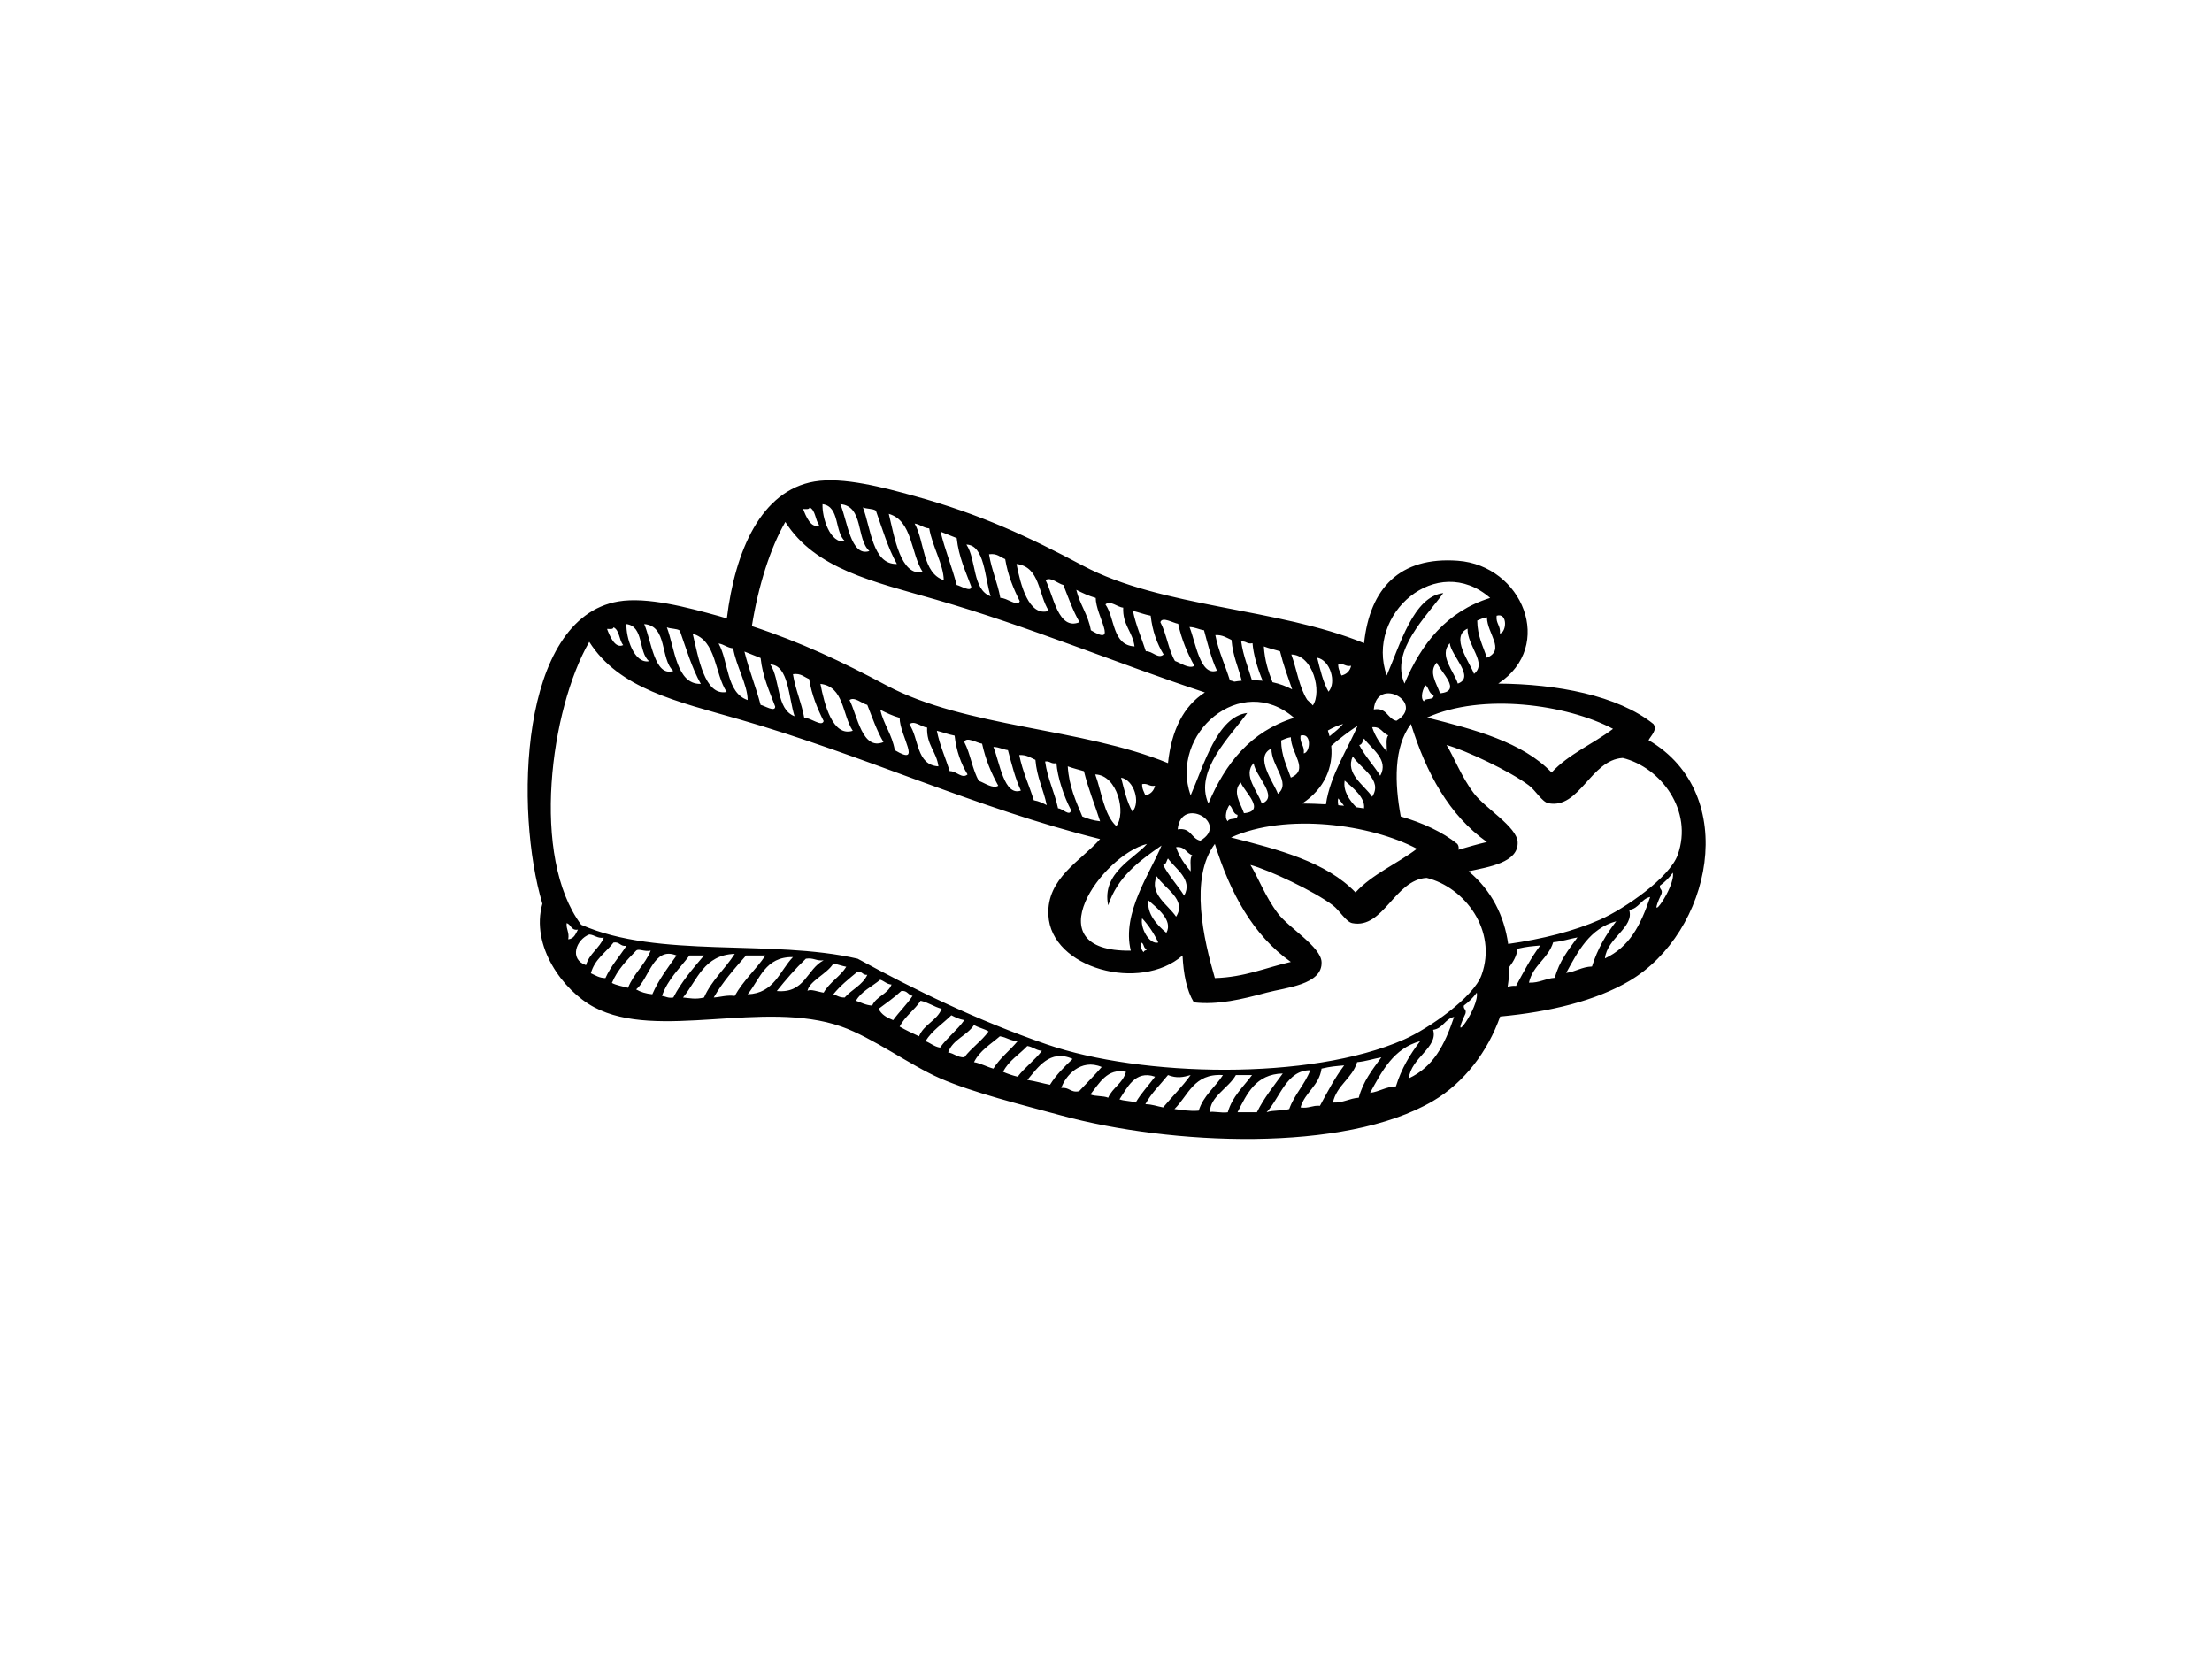 <?xml version="1.0" encoding="utf-8"?>
<!-- Generator: Adobe Illustrator 17.0.0, SVG Export Plug-In . SVG Version: 6.00 Build 0)  -->
<!DOCTYPE svg PUBLIC "-//W3C//DTD SVG 1.1//EN" "http://www.w3.org/Graphics/SVG/1.1/DTD/svg11.dtd">
<svg version="1.1" id="Layer_1" xmlns="http://www.w3.org/2000/svg" xmlns:xlink="http://www.w3.org/1999/xlink" x="0px" y="0px"
	 width="800px" height="600px" viewBox="0 0 800 600" enable-background="new 0 0 800 600" xml:space="preserve">
<g>
	<path fill="#010101" d="M596.233,267.693c0.817-1.6,3.304-3.724,1.754-5.845c-12.887-10.345-34.958-14.481-56.128-14.616
		c20.68-13.615,8.748-42.715-14.616-44.436c-21.043-1.549-31.814,9.997-33.909,29.818c-31.123-12.771-73.155-12.839-101.73-28.064
		c-19.543-10.409-37.108-18.605-60.805-25.141c-11.141-3.074-25.873-7.032-36.247-5.26c-19.318,3.297-28.687,24.988-31.679,49.509
		c-1.01-0.29-1.961-0.594-2.985-0.877c-11.148-3.075-25.876-7.035-36.247-5.262c-36.006,6.146-37.478,76.133-27.483,109.33
		c-4.33,15.253,7.402,31.402,18.703,37.418c23.029,12.25,61.31-2.894,89.46,7.016c11.322,3.987,24.783,13.96,35.659,18.708
		c12.002,5.234,29.341,9.499,43.851,13.445c39.421,10.729,102.322,13.65,134.473-5.256c11.282-6.638,19.816-17.968,24.249-30.539
		c17.993-1.667,34.526-5.692,46.669-12.831C618.961,337.313,629.666,287.217,596.233,267.693z M583.371,263.604
		c-7.212,5.452-16.159,9.176-22.216,15.783c-10.603-11.028-27.758-15.504-45.021-19.876
		C536.056,250.506,566.613,254.729,583.371,263.604z M466.851,347.896c-9.052,2.059-16.693,5.525-27.478,5.845
		c-4.063-13.935-9.253-36.271,0-48.523C444.951,323.028,453.154,338.206,466.851,347.896z M338.817,264.292
		c2.19,0.534,4.129,1.322,6.427,1.754c0.632,5.6,2.31,10.158,4.677,14.033c-2.005,1.77-4.1-1.329-6.435-1.171
		C341.932,274.037,339.903,269.632,338.817,264.292z M339.398,277.154c-8.12-0.457-6.979-10.173-10.523-15.2
		c1.816-1.589,4.379,1.053,6.431,1.168C335.037,269.432,338.697,271.813,339.398,277.154z M348.752,268.385
		c0.664-2.141,4.546,0.307,6.435,0.583c1.242,5.768,3.355,10.674,5.843,15.199c-1.885,1.277-5.095-1.118-7.012-1.75
		C351.65,278.353,350.982,272.586,348.752,268.385z M359.275,270.139c2.095,0.052,3.381,0.91,5.258,1.167
		c1.362,5.079,2.629,10.242,4.681,14.62C363.124,288.07,361.541,275.702,359.275,270.139z M368.629,273.062
		c2.669-0.138,4.082,0.984,5.846,1.754c0.501,6.316,2.919,10.721,4.092,16.37c-1.413-0.726-2.836-1.445-4.677-1.754
		C372.195,283.916,369.828,279.079,368.629,273.062z M377.983,275.402c1.845-0.289,2.063,1.049,4.092,0.583
		c0.356,5.013,2.727,12.252,5.265,16.953c-0.272,2.667-3.225-0.679-4.681-0.581C381.379,286.425,378.863,281.733,377.983,275.402z
		 M386.168,277.154c1.826,0.701,3.904,1.166,5.85,1.754c1.562,6.425,3.933,12.045,5.846,18.122
		c-2.447-0.281-4.543-0.915-6.435-1.752C389.15,289.762,386.626,284.493,386.168,277.154z M396.107,280.079
		c8.069,0.205,11.264,14.129,7.604,18.705C399.205,294.521,398.46,286.499,396.107,280.079z M414.815,305.218
		c-4.227,5.142-16.493,10.376-14.031,22.214c3.373-10.267,11.224-16.058,19.296-21.631c-3.958,9.77-14.518,24.373-11.112,38.007
		C373.47,344.369,398.555,309.334,414.815,305.218z M405.465,281.247c4.71,0.875,7.092,8.958,4.092,12.281
		C407.568,290.056,406.565,285.604,405.465,281.247z M413.061,283.585c2.168-0.414,2.513,0.998,4.677,0.581
		c-0.447,1.894-1.616,3.06-3.504,3.512C413.777,286.378,413.003,285.399,413.061,283.585z M468.021,259.615
		c-15.734,4.922-24.845,16.47-30.986,30.987c-5.251-11.856,8.083-24.389,14.035-32.743c-10.814,1.311-15.604,18.674-20.466,29.818
		C422.779,265.358,448.844,242.873,468.021,259.615z M466.851,281.247c-1.43-4.223-3.457-7.844-3.508-13.447
		c1.09-0.465,2.143-0.977,3.508-1.171C466.913,272.559,473.624,278.325,466.851,281.247z M449.897,294.107
		c-1.267-3.669-4.321-7.8-1.169-11.106C450.009,286.33,458.133,293.353,449.897,294.107z M447.559,294.695
		c0.261,2.206-3.058,0.839-3.504,2.335c-1.525-1.367-0.211-4.848,0.581-5.845C445.928,292.039,445.79,294.317,447.559,294.695z
		 M453.405,275.985c0.501,4.621,9.34,12.317,2.923,14.618C454.988,286.216,449.312,280.408,453.405,275.985z M459.836,270.723
		c-0.145,6.329,7.262,12.397,2.339,16.37C460.653,282.93,453.449,273.652,459.836,270.723z M480.24,264.198
		c1.874-1.082,3.737-1.906,5.494-2.349c-1.169,1.42-2.96,2.856-4.877,4.434C480.679,265.581,480.476,264.888,480.24,264.198z
		 M471.529,272.477c0.348-2.883-1.518-3.544-1.166-6.431C474.484,264.819,473.943,272.154,471.529,272.477z M434.112,304.047
		c-3.355-0.739-3.301-4.884-8.185-4.096C427.067,287.63,444.886,297.702,434.112,304.047z M431.189,309.307
		c-1.035,1.109-0.428,3.865-0.585,5.848c-2.117-2.56-4.118-5.236-5.258-8.766C428.614,306.039,428.992,308.586,431.189,309.307z
		 M428.266,323.925c-2.404-3.833-5.476-6.995-7.604-11.104c1.206-0.169,1.169-1.563,1.757-2.342
		C424.99,314.149,431.526,318.071,428.266,323.925z M425.346,331.525c-2.865-4.278-9.855-8.238-7.019-14.616
		C421.236,321.397,429.329,325.379,425.346,331.525z M418.908,340.879c-3.323,0.86-6.627-5.471-5.846-8.766
		C415.404,334.641,417.354,337.564,418.908,340.879z M414.815,343.218c-0.142,0.635-1.158,0.397-1.166,1.171
		c-0.839-0.722-1.107-2.008-1.166-3.509C413.98,340.939,413.32,343.163,414.815,343.218z M415.4,325.679
		c3.036,2.713,8.955,7.132,6.431,11.691C418.654,334.731,414.579,330.439,415.4,325.679z M512.456,306.971
		c-7.212,5.454-16.159,9.18-22.22,15.785c-10.6-11.028-27.757-15.506-45.017-19.876
		C465.141,293.876,495.694,298.099,512.456,306.971z M483.98,288.743c0.766,0.826,1.42,1.761,2.102,2.671
		c-0.686-0.071-1.376-0.129-2.066-0.194C483.842,290.319,483.806,289.461,483.98,288.743z M486.319,282.309
		c2.669,2.386,7.56,6.088,6.99,10.05c-0.933-0.147-1.863-0.294-2.811-0.419C487.964,289.366,485.683,285.98,486.319,282.309z
		 M496.261,288.155c-2.861-4.278-9.852-8.237-7.019-14.616C492.151,278.031,500.248,282.009,496.261,288.155z M527.072,305.218
		c-5.436-4.367-12.521-7.615-20.469-9.933c-2.208-11.918-2.651-25.041,3.686-33.437c5.578,17.809,13.788,32.988,27.481,42.682
		c-3.562,0.808-6.907,1.828-10.309,2.796C527.635,306.636,527.595,305.926,527.072,305.218z M527.243,247.233
		c-1.34-4.387-7.012-10.193-2.92-14.617C524.821,237.236,533.659,244.93,527.243,247.233z M530.758,227.353
		c-0.152,6.331,7.255,12.399,2.339,16.372C531.567,239.561,524.363,230.282,530.758,227.353z M520.812,250.739
		c-1.268-3.671-4.318-7.802-1.169-11.108C520.928,242.962,529.044,249.983,520.812,250.739z M518.477,251.323
		c0.258,2.208-3.057,0.843-3.508,2.337c-1.518-1.367-0.211-4.85,0.581-5.844C516.843,248.669,516.708,250.947,518.477,251.323z
		 M541.278,222.674c4.121-1.224,3.58,6.11,1.169,6.435C542.792,226.224,540.925,225.559,541.278,222.674z M537.77,237.877
		c-1.431-4.223-3.457-7.844-3.508-13.447c1.09-0.465,2.143-0.979,3.508-1.171C537.828,229.191,544.538,234.957,537.77,237.877z
		 M538.935,216.243c-15.731,4.926-24.845,16.471-30.985,30.989c-5.251-11.858,8.083-24.389,14.035-32.741
		c-10.814,1.309-15.6,18.674-20.462,29.816C493.694,221.99,519.759,199.505,538.935,216.243z M505.03,260.677
		c-3.359-0.739-3.301-4.886-8.188-4.094C497.982,244.26,515.804,254.334,505.03,260.677z M502.104,265.941
		c-1.035,1.105-0.425,3.862-0.581,5.845c-2.117-2.558-4.114-5.237-5.262-8.77C499.529,262.669,499.907,265.216,502.104,265.941z
		 M493.334,267.112c2.571,3.667,9.115,7.589,5.85,13.447c-2.404-3.838-5.476-6.999-7.604-11.108
		C492.782,269.285,492.746,267.885,493.334,267.112z M479.535,290.888c-2.862-0.167-5.734-0.265-8.592-0.285
		c8.214-5.407,11.264-13.256,10.52-20.862c2.945-2.667,6.213-5.017,9.532-7.304C487.956,269.939,481.035,280.303,479.535,290.888z
		 M488.657,240.798c-0.447,1.893-1.616,3.059-3.504,3.509c-0.457-1.298-1.234-2.279-1.173-4.091
		C486.144,239.801,486.489,241.214,488.657,240.798z M480.472,250.157c-1.986-3.471-2.992-7.927-4.092-12.281
		C481.093,238.752,483.472,246.837,480.472,250.157z M474.804,255.13c-0.639-0.712-1.318-1.4-2.041-2.046
		c-2.894-4.476-3.759-10.981-5.737-16.377C474.942,236.912,478.152,250.305,474.804,255.13z M462.933,235.536
		c1.191,4.879,2.84,9.289,4.397,13.788c-2.182-1.153-4.557-2.043-7.113-2.591c-1.518-3.843-2.818-7.903-3.13-12.947
		C458.917,234.485,460.991,234.954,462.933,235.536z M452.995,232.615c0.28,3.931,1.801,9.214,3.671,13.588
		c-0.116-0.011-0.225-0.029-0.338-0.038c-1.22-0.091-2.393-0.123-3.544-0.127c-1.34-4.62-3.155-8.768-3.882-14.006
		C450.747,231.745,450.965,233.082,452.995,232.615z M445.394,231.447c0.45,5.692,2.451,9.837,3.704,14.736
		c-0.922,0.076-1.801,0.203-2.672,0.345c-0.523-0.174-1.024-0.367-1.616-0.467c-1.696-5.514-4.071-10.355-5.265-16.37
		C442.213,229.556,443.626,230.676,445.394,231.447z M435.452,227.94c1.362,5.073,2.622,10.239,4.681,14.614
		c-6.09,2.146-7.677-10.22-9.939-15.785C432.289,226.82,433.574,227.678,435.452,227.94z M426.102,225.6
		c1.245,5.768,3.355,10.67,5.846,15.199c-1.888,1.276-5.095-1.122-7.016-1.752c-2.368-4.065-3.039-9.83-5.265-14.031
		C420.335,222.874,424.217,225.323,426.102,225.6z M416.159,222.674c0.635,5.601,2.313,10.159,4.681,14.033
		c-2.004,1.776-4.1-1.329-6.434-1.171c-1.558-4.87-3.584-9.274-4.674-14.614C411.925,221.456,413.864,222.244,416.159,222.674z
		 M406.22,219.751c-0.265,6.309,3.399,8.691,4.096,14.035c-8.12-0.459-6.979-10.173-10.523-15.202
		C401.608,216.993,404.165,219.639,406.22,219.751z M396.281,216.243c0.026,6.529,8.425,17.799-1.757,11.696
		c-0.962-5.661-4.002-9.247-5.262-14.619C391.459,214.442,393.707,215.506,396.281,216.243z M384.585,211.568
		c1.816,4.615,3.471,9.394,5.846,13.447c-7.713,3.192-9.427-9.641-12.274-15.199C379.93,208.462,382.682,211.113,384.585,211.568z
		 M379.327,220.922c-7.255,2.342-10.277-9.574-11.693-16.954C376.204,204.947,375.514,215.188,379.327,220.922z M363.542,202.212
		c0.973,5.846,2.981,10.661,5.262,15.2c-0.639,2.293-4.713-1.306-7.019-1.169c-1.024-5.597-3.17-10.082-4.092-15.785
		C360.641,200.048,361.715,201.506,363.542,202.212z M358.28,215.661c-6.689-2.473-5.095-13.225-8.77-18.712
		C356.149,197.134,356.116,209.052,358.28,215.661z M346,194.614c0.741,6.86,3.21,11.994,5.265,17.539
		c0.047,2.212-3.98-0.363-5.265-0.585c-1.736-6.64-4.201-12.557-5.846-19.294C342.078,193.078,344.075,193.808,346,194.614z
		 M336.064,191.104c1.104,6.498,5.193,13.12,5.258,18.712c-7.746-2.585-6.831-13.829-10.523-20.466
		C332.825,189.663,333.915,190.915,336.064,191.104z M333.726,206.889c-8.061,1.598-10.248-12.731-12.281-21.047
		C330.087,188.314,329.325,200.182,333.726,206.889z M316.771,184.673c2.35,6.618,4.368,13.554,7.6,19.295
		c-8.839,0.256-9.383-12.84-12.281-20.466C313.431,184.114,315.62,183.876,316.771,184.673z M314.429,199.289
		c-6.812,2.291-7.963-11.105-10.523-16.954C312.418,182.981,309.607,194.954,314.429,199.289z M297.478,182.335
		c6.369,0.837,4.263,10.155,8.185,13.447C300.18,196.736,297.254,187.099,297.478,182.335z M292.801,183.502
		c2.237,1.078,1.986,4.637,3.504,6.432c-2.981,1.411-4.877-3.299-5.843-5.844C291.385,184.042,292.685,184.37,292.801,183.502z
		 M284.029,188.766c10.781,17.009,31.773,21.553,54.374,28.062c33.818,9.743,65.159,22.96,97.354,33.602
		c-7.742,4.917-12.092,13.751-13.338,25.555c-31.127-12.771-73.159-12.836-101.733-28.064
		c-16.068-8.561-30.855-15.604-48.764-21.477C274.246,211.793,278.625,198.136,284.029,188.766z M269.235,235.645
		c1.928,0.802,3.929,1.532,5.85,2.338c0.741,6.859,3.206,11.994,5.265,17.539c0.047,2.213-3.984-0.363-5.265-0.585
		C273.345,248.298,270.88,242.379,269.235,235.645z M278.592,240.318c6.642,0.186,6.605,12.103,8.77,18.712
		C280.673,256.558,282.267,245.803,278.592,240.318z M286.777,243.826c2.949-0.41,4.02,1.049,5.85,1.756
		c0.973,5.846,2.981,10.66,5.258,15.2c-0.639,2.289-4.71-1.306-7.016-1.168C289.846,254.016,287.703,249.531,286.777,243.826z
		 M296.716,247.336c8.569,0.978,7.88,11.22,11.696,16.956C301.157,266.634,298.132,254.717,296.716,247.336z M307.239,253.184
		c1.772-1.353,4.525,1.296,6.435,1.754c1.808,4.615,3.464,9.396,5.846,13.447C311.804,271.577,310.09,258.744,307.239,253.184z
		 M318.347,256.692c2.197,1.12,4.441,2.184,7.016,2.923c0.025,6.525,8.428,17.795-1.754,11.691
		C322.643,265.649,319.604,262.063,318.347,256.692z M265.15,234.474c1.1,6.496,5.196,13.118,5.254,18.71
		c-7.742-2.585-6.827-13.829-10.516-20.464C261.91,233.033,262.996,234.287,265.15,234.474z M262.807,250.259
		c-8.058,1.598-10.244-12.731-12.277-21.047C259.169,231.684,258.406,243.551,262.807,250.259z M245.853,228.041
		c2.35,6.618,4.372,13.557,7.6,19.295c-8.839,0.256-9.376-12.839-12.277-20.466C242.516,227.484,244.702,227.246,245.853,228.041z
		 M243.514,242.659c-6.816,2.29-7.967-11.104-10.527-16.956C241.499,226.351,238.689,238.321,243.514,242.659z M226.56,225.703
		c6.369,0.837,4.259,10.158,8.185,13.448C229.262,240.106,226.335,230.469,226.56,225.703z M221.883,226.87
		c2.237,1.079,1.983,4.637,3.508,6.435c-2.981,1.409-4.877-3.299-5.846-5.846C220.467,227.41,221.771,227.738,221.883,226.87z
		 M213.11,232.134c10.785,17.011,31.773,21.555,54.378,28.064c45.234,13.033,86.043,32.287,130.377,43.263
		c-6.885,7.873-19.362,14.113-18.708,27.481c0.94,19.344,33.204,28.001,48.521,14.618c0.341,6.676,1.452,12.577,4.092,16.954
		c8.657,1.013,17.404-1.106,26.312-3.51c6.729-1.818,20.299-2.803,19.877-11.108c-0.276-5.491-11.776-12.268-15.785-17.541
		c-4.622-6.082-7.328-13.447-9.939-17.535c6.678,1.783,23.044,9.478,29.816,14.612c2.433,1.841,4.75,5.986,7.019,6.435
		c11.286,2.217,15.284-15.7,26.897-16.37c13.802,3.41,25.608,19.051,19.874,35.074c-2.938,8.207-19.122,19.436-28.062,23.387
		c-33.952,15.004-95.005,13.563-129.211,1.755c-25.423-8.778-47.795-19.743-68.402-30.989c-31.301-7.217-71.968,0.112-99.976-12.277
		C191.836,309.966,199.041,256.532,213.11,232.134z M205.51,339.712c0.46-2.6-0.775-3.506-0.581-5.844
		c1.696,0.443,1.514,2.767,4.091,2.339C208.188,337.709,207.648,339.512,205.51,339.712z M213.11,337.958
		c1.997,0.147,2.81,1.478,5.262,1.171c-1.576,3.875-5.233,5.679-6.431,9.935C205.713,346.911,208.398,339.777,213.11,337.958z
		 M213.695,351.989c1.362-5.073,5.4-7.464,8.189-11.11c2.324-0.376,2.349,1.551,4.677,1.171c-2.502,3.931-5.625,7.241-7.604,11.691
		C216.662,353.698,215.307,352.711,213.695,351.989z M221.295,355.498c2.026-4.799,5.403-8.246,8.773-11.691
		c0.941-0.877,2.927,0.499,5.262,0c-2.073,5.142-6.155,8.263-8.189,13.445C225.144,356.719,222.958,356.372,221.295,355.498z
		 M230.068,357.837c4.742-3.878,6.246-15.74,14.612-12.277c-3.152,4.443-6.471,8.726-8.766,14.033
		C233.598,359.373,231.666,358.77,230.068,357.837z M239.422,360.175c2.113-6.075,6.434-9.937,9.942-14.616c1.75,0,3.504,0,5.254,0
		c-4.02,4.749-8.112,9.427-11.105,15.204C241.615,361.096,240.795,360.361,239.422,360.175z M247.026,360.764
		c5.178-6.319,7.56-15.437,18.705-15.789c-3.501,5.465-8.366,9.561-11.112,15.789C251.522,361.532,249.383,360.973,247.026,360.764z
		 M258.13,360.764c3.276-5.692,7.502-10.429,11.696-15.204c2.335,0,4.674,0,7.012,0c-3.45,5.12-8.054,9.089-11.108,14.616
		C262.655,359.825,260.709,360.606,258.13,360.764z M270.404,359.593c4.467-5.478,6.282-13.601,16.373-13.45
		C281.911,351.216,280.012,359.261,270.404,359.593z M280.935,358.422c3.283-4.118,6.718-8.092,10.523-11.696
		c2.789-0.45,3.762,0.915,6.427,0.588C291.705,350.487,291.211,359.344,280.935,358.422z M297.885,359.004
		c-1.612-0.173-5.04-1.541-5.846-0.583c0.53-3.573,7.081-6.168,9.354-9.941c1.634,0.309,3.043,0.857,4.677,1.171
		C303.822,353.251,299.991,355.263,297.885,359.004z M305.489,360.764c-1.815,0.056-2.796-0.717-4.096-1.171
		c2.52-3.132,5.672-5.634,8.773-8.19c1.707-0.149,1.794,1.323,3.508,1.169C311.927,356.29,308.053,357.863,305.489,360.764z
		 M315.424,363.683c-2.375-0.156-3.965-1.1-5.846-1.754c1.986-3.471,5.807-5.107,8.769-7.602c1.464,0.488,2.299,1.6,4.096,1.756
		C321.067,359.578,316.921,360.308,315.424,363.683z M317.77,364.851c2.781-2.086,5.658-4.078,8.185-6.429
		c2.259-0.314,2.404,1.489,4.089,1.754c-2.106,3.154-4.808,5.716-7.016,8.768C320.777,368.076,318.783,366.953,317.77,364.851z
		 M325.363,371.284c1.928-3.726,5.363-5.939,7.6-9.354c2.869,0.645,4.819,2.197,7.604,2.922c-1.718,4.326-6.471,5.616-8.185,9.94
		C329.993,373.668,327.575,372.582,325.363,371.284z M334.721,376.545c2.389-3.846,6.195-6.282,9.35-9.356
		c1.42,0.732,2.843,1.447,4.681,1.754c-2.578,3.657-6.173,6.304-8.773,9.942C337.815,378.521,336.558,377.243,334.721,376.545z
		 M348.752,382.393c-2.604,0.071-3.624-1.442-5.846-1.755c1.656-4.77,6.827-6.03,9.354-9.943c1.551,0.99,3.718,1.355,5.265,2.34
		C354.998,376.552,351.345,378.951,348.752,382.393z M352.26,384.144c2.07-4.167,6.01-6.458,9.354-9.352
		c2.407,0.319,3.78,1.678,6.435,1.754c-2.825,3.415-6.406,6.071-8.773,9.937C356.806,385.836,354.903,384.623,352.26,384.144z
		 M368.049,389.407c-1.903-0.44-3.624-1.057-5.266-1.754c1.994-4.049,5.846-6.237,8.769-9.356c2.027,0.316,3.116,1.565,5.262,1.757
		C374.207,383.485,370.67,385.99,368.049,389.407z M379.741,392.328c-2.785-0.53-5.305-1.322-8.189-1.75
		c3.715-4.319,8.138-11.342,16.37-7.6C384.934,385.832,381.974,388.721,379.741,392.328z M383.83,393.5
		c1.394-4.29,7.005-10.859,14.616-7.6c-2.604,3.043-5.469,5.834-8.185,8.768C387.105,395.299,386.779,393.087,383.83,393.5z
		 M394.353,395.838c3.116-3.882,6.151-9.699,12.862-8.185c-1.108,4.151-4.844,5.676-6.431,9.356
		C399.023,396.241,396.118,396.608,394.353,395.838z M404.877,397.594c2.694-3.984,5.592-10.712,12.862-8.186
		c-2.32,3.135-5.004,5.906-7.012,9.354C409.031,398.12,406.576,398.235,404.877,397.594z M414.235,399.348
		c2.171-4.065,5.418-7.052,8.185-10.527c3.145,1.222,5.363,0.815,8.185,0c-3.017,4.196-6.653,7.767-9.942,11.694
		C418.516,400.132,416.736,399.382,414.235,399.348z M424.758,401.1c5.044-4.897,6.921-12.955,17.539-12.279
		c-2.814,4.399-7.045,7.375-8.773,12.865C430.15,401.946,427.536,401.436,424.758,401.1z M437.62,402.269
		c-0.222-5.485,6.783-8.806,9.354-13.448c1.947,0,3.897,0,5.846,0c-3.141,4.267-7.124,7.687-8.766,13.448
		C441.883,402.65,438.034,401.706,437.62,402.269z M447.559,402.269c3.453-6.678,6.507-13.757,16.37-14.031
		c-3.25,4.543-6.779,8.811-9.354,14.031C452.236,402.269,449.897,402.269,447.559,402.269z M458.082,402.269
		c4.931-5.376,7.234-15.242,15.785-15.199c-1.979,5.227-5.716,8.706-7.6,14.029C463.895,401.848,460.341,401.412,458.082,402.269z
		 M470.363,400.515c1.623-5.587,6.685-7.735,7.596-14.033c3.515-0.817,4.946-0.865,8.185-1.168c-3.363,4.43-6.035,9.556-8.77,14.617
		C474.608,399.698,473.351,400.975,470.363,400.515z M482.052,398.761c1.427-6.369,6.947-8.642,8.773-14.618
		c3.214-0.294,5.796-1.213,8.77-1.75c-3.192,4.41-6.602,8.595-8.185,14.616C487.942,397.243,485.894,398.897,482.052,398.761z
		 M495.502,395.255c4.347-7.929,8.49-16.059,18.123-18.71c-3.653,4.73-6.798,9.96-8.773,16.371
		C501.098,393.051,498.948,394.811,495.502,395.255z M509.53,389.992c0.766-7.457,10.701-11.197,8.773-17.537
		c3.595-0.499,4.245-3.945,7.596-4.683C522.373,378.226,518.379,385.812,509.53,389.992z M529.995,366.61
		c0.486-1.656-0.828-1.516-0.585-2.927c1.801-1.313,3.363-2.872,4.677-4.679C535.148,364.203,523.909,379.512,529.995,366.61z
		 M545.268,356.849c0.374-2.407,0.603-4.822,0.661-7.232c1.351-1.801,2.549-3.751,2.949-6.505c3.515-0.815,4.946-0.864,8.181-1.168
		c-3.359,4.43-6.028,9.556-8.766,14.618C547.088,356.461,546.169,356.646,545.268,356.849z M552.966,355.391
		c1.427-6.369,6.947-8.646,8.773-14.617c3.214-0.291,5.795-1.213,8.769-1.754c-3.192,4.414-6.602,8.599-8.185,14.621
		C558.856,353.873,556.808,355.531,552.966,355.391z M566.417,351.882c4.354-7.925,8.494-16.059,18.123-18.707
		c-3.653,4.73-6.794,9.961-8.773,16.371C572.013,349.685,569.87,351.439,566.417,351.882z M580.448,346.622
		c0.766-7.457,10.702-11.197,8.773-17.537c3.591-0.496,4.241-3.943,7.597-4.683C593.292,334.859,589.297,342.442,580.448,346.622z
		 M600.914,323.237c0.483-1.656-0.832-1.513-0.585-2.923c1.805-1.313,3.359-2.872,4.677-4.679
		C606.066,320.837,594.828,336.144,600.914,323.237z M578.694,332.589c-9.387,4.149-20.851,7.034-33.244,8.8
		c-1.405-10.006-5.937-19.331-14.311-26.267c7.099-1.565,18.113-3.094,17.739-10.592c-0.276-5.494-11.78-12.268-15.781-17.546
		c-4.63-6.079-7.332-13.445-9.946-17.534c6.678,1.783,23.044,9.477,29.816,14.616c2.433,1.837,4.753,5.982,7.019,6.431
		c11.29,2.22,15.291-15.7,26.897-16.373c13.81,3.413,25.611,19.055,19.878,35.079C603.819,317.412,587.638,328.638,578.694,332.589z
		"/>
</g>
</svg>
